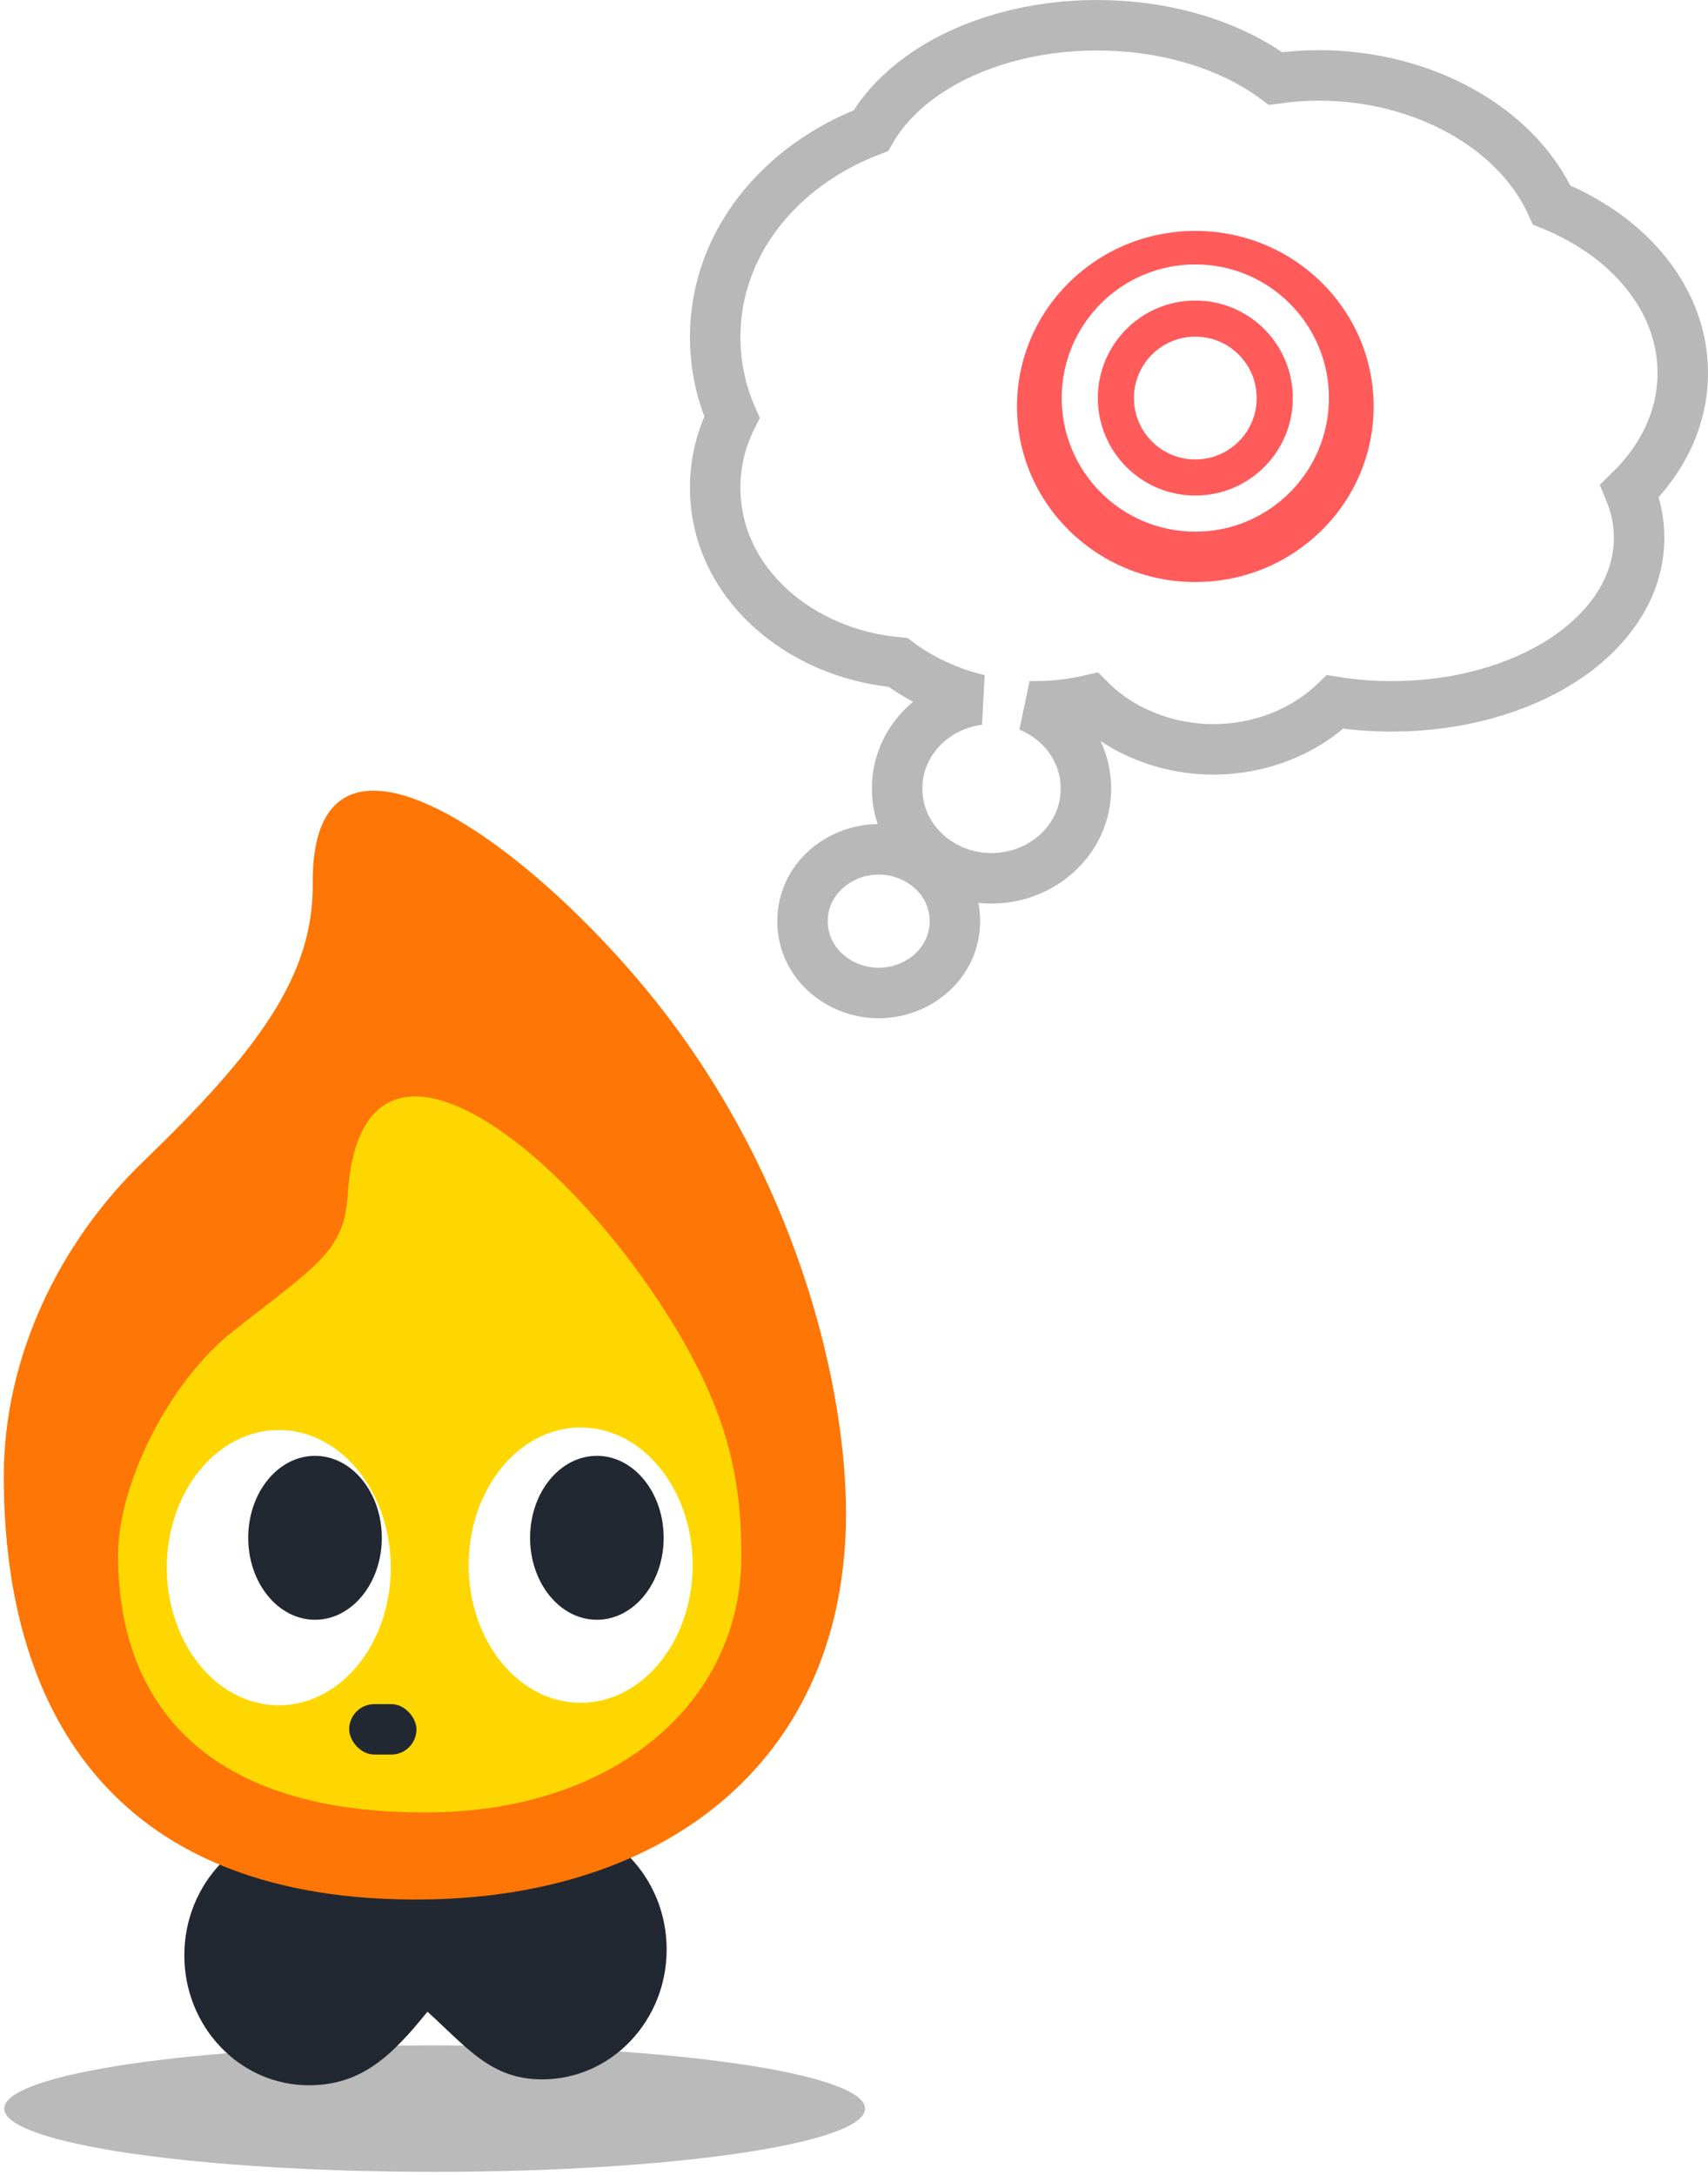 <svg width="406" height="517" viewBox="0 0 406 517" fill="none" xmlns="http://www.w3.org/2000/svg">
<g clip-path="url(#clip0_151_578)">
<path d="M103.311 516.172C159.815 516.172 205.621 509.443 205.621 501.144C205.621 492.844 159.815 486.116 103.311 486.116C46.806 486.116 1 492.844 1 501.144C1 509.443 46.806 516.172 103.311 516.172Z" fill="#B8B8B8" fill-opacity="0.98"/>
<path d="M128.873 432.435C116.243 432.435 105.006 428.995 100.893 441.455C96.403 429.722 85.516 433.829 73.409 433.83C57.065 433.829 43.815 447.655 43.815 464.71C43.814 481.766 57.064 495.592 73.409 495.592C86.038 495.591 93.21 488.48 101.615 478.106C111.075 486.709 116.765 494.196 128.873 494.196C145.217 494.197 158.467 480.371 158.467 463.316C158.467 446.261 145.217 432.435 128.873 432.435Z" fill="#222831"/>
<path d="M201.102 359.669C201.102 417.268 159.654 450.699 101 451.438C28.625 452.35 0.897 408.502 0.897 350.903C0.897 322.103 14.408 295.033 33.941 276.171C60.861 250.177 74.544 232.218 74.333 210.127C73.864 161.059 130.004 202.803 160.276 243.697C190.548 284.591 201.102 330.87 201.102 359.669Z" fill="#FE7605"/>
<path d="M176.228 369.74C176.228 404.744 146.05 430.291 102.461 430.74C48.675 431.294 28.069 404.647 28.069 369.643C28.069 352.141 40.647 328.048 55.163 316.585C75.168 300.788 81.824 297.494 82.643 284.091C85.622 235.36 132.948 270.836 159.744 314.234C173.351 336.269 176.228 352.238 176.228 369.74Z" fill="#FFD700"/>
<path d="M138.026 404.698C152.725 404.698 164.641 390.05 164.641 371.982C164.641 353.913 152.725 339.266 138.026 339.266C123.327 339.266 111.411 353.913 111.411 371.982C111.411 390.05 123.327 404.698 138.026 404.698Z" fill="white"/>
<path d="M141.879 384.963C150.649 384.963 157.758 376.241 157.758 365.482C157.758 354.722 150.649 346 141.879 346C133.109 346 126 354.722 126 365.482C126 376.241 133.109 384.963 141.879 384.963Z" fill="#222831"/>
<path d="M66.276 405.288C51.577 405.288 39.661 390.641 39.661 372.572C39.661 354.504 51.577 339.856 66.276 339.856C80.975 339.856 92.891 354.504 92.891 372.572C92.891 390.641 80.975 405.288 66.276 405.288Z" fill="white"/>
<path d="M74.88 384.963C66.11 384.963 59.001 376.241 59.001 365.482C59.001 354.722 66.11 346 74.88 346C83.65 346 90.759 354.722 90.759 365.482C90.759 376.241 83.65 384.963 74.88 384.963Z" fill="#222831"/>
<rect x="83" y="405" width="16" height="12" rx="6" fill="#222831"/>
</g>
<path d="M208.873 201.859C218.357 201.859 226.984 209.006 226.984 218.93C226.984 228.853 218.357 236 208.873 236C199.389 236 190.762 228.853 190.762 218.93C190.762 209.006 199.389 201.859 208.873 201.859ZM260.777 6C276.111 6 290.268 10.067 300.771 16.96C301.602 17.505 302.412 18.075 303.203 18.661C306.588 18.176 310.048 17.922 313.548 17.922C337.976 17.922 360.462 30.17 368.848 48.723C373.704 50.701 378.172 53.193 382.12 56.124C392.803 64.054 400 75.485 400 88.641C400 99.498 395.097 109.18 387.379 116.689C388.819 120.16 389.619 123.883 389.619 127.812C389.619 139.941 382.011 150.101 371.417 156.939C360.762 163.817 346.403 167.875 330.85 167.875C326.226 167.875 321.709 167.513 317.362 166.828C310.095 173.85 299.606 178.094 288.46 178.094C277.079 178.094 266.385 173.67 259.104 166.382C254.91 167.357 250.529 167.875 246.071 167.875C245.577 167.875 245.085 167.866 244.593 167.854C252.416 171.075 258.127 178.426 258.127 187.422C258.127 199.589 247.68 208.75 235.69 208.75C223.701 208.75 213.254 199.589 213.254 187.422C213.254 176.294 221.993 167.681 232.659 166.291C225.525 164.58 218.943 161.538 213.458 157.436C189.834 155.336 170 138.327 170 115.891C170 109.863 171.433 104.228 173.985 99.167C171.418 93.297 170 86.893 170 80.125C170 57.713 185.524 39.282 206.989 31.059C210.184 25.512 215.03 20.736 220.783 16.96C231.286 10.067 245.444 6 260.777 6Z" fill="white" stroke="#B8B8B8" stroke-width="12"/>
<g filter="url(#filter0_d_151_578)">
<ellipse cx="284.134" cy="94.602" rx="42.389" ry="41.727" fill="#FF5B5B"/>
</g>
<circle cx="284.135" cy="94.601" r="31.757" fill="white"/>
<circle cx="284.136" cy="94.602" r="23.174" fill="#FF5B5B"/>
<circle cx="284.134" cy="94.602" r="14.591" fill="white"/>
<defs>
<filter id="filter0_d_151_578" x="241.745" y="52.875" width="84.777" height="85.453" filterUnits="userSpaceOnUse" color-interpolation-filters="sRGB">
<feFlood flood-opacity="0" result="BackgroundImageFix"/>
<feColorMatrix in="SourceAlpha" type="matrix" values="0 0 0 0 0 0 0 0 0 0 0 0 0 0 0 0 0 0 127 0" result="hardAlpha"/>
<feOffset dy="2"/>
<feComposite in2="hardAlpha" operator="out"/>
<feColorMatrix type="matrix" values="0 0 0 0 0.817 0 0 0 0 0.267 0 0 0 0 0.267 0 0 0 1 0"/>
<feBlend mode="normal" in2="BackgroundImageFix" result="effect1_dropShadow_151_578"/>
<feBlend mode="normal" in="SourceGraphic" in2="effect1_dropShadow_151_578" result="shape"/>
</filter>
<clipPath id="clip0_151_578">
<rect width="206" height="330" fill="white" transform="translate(0 187)"/>
</clipPath>
</defs>
</svg>
